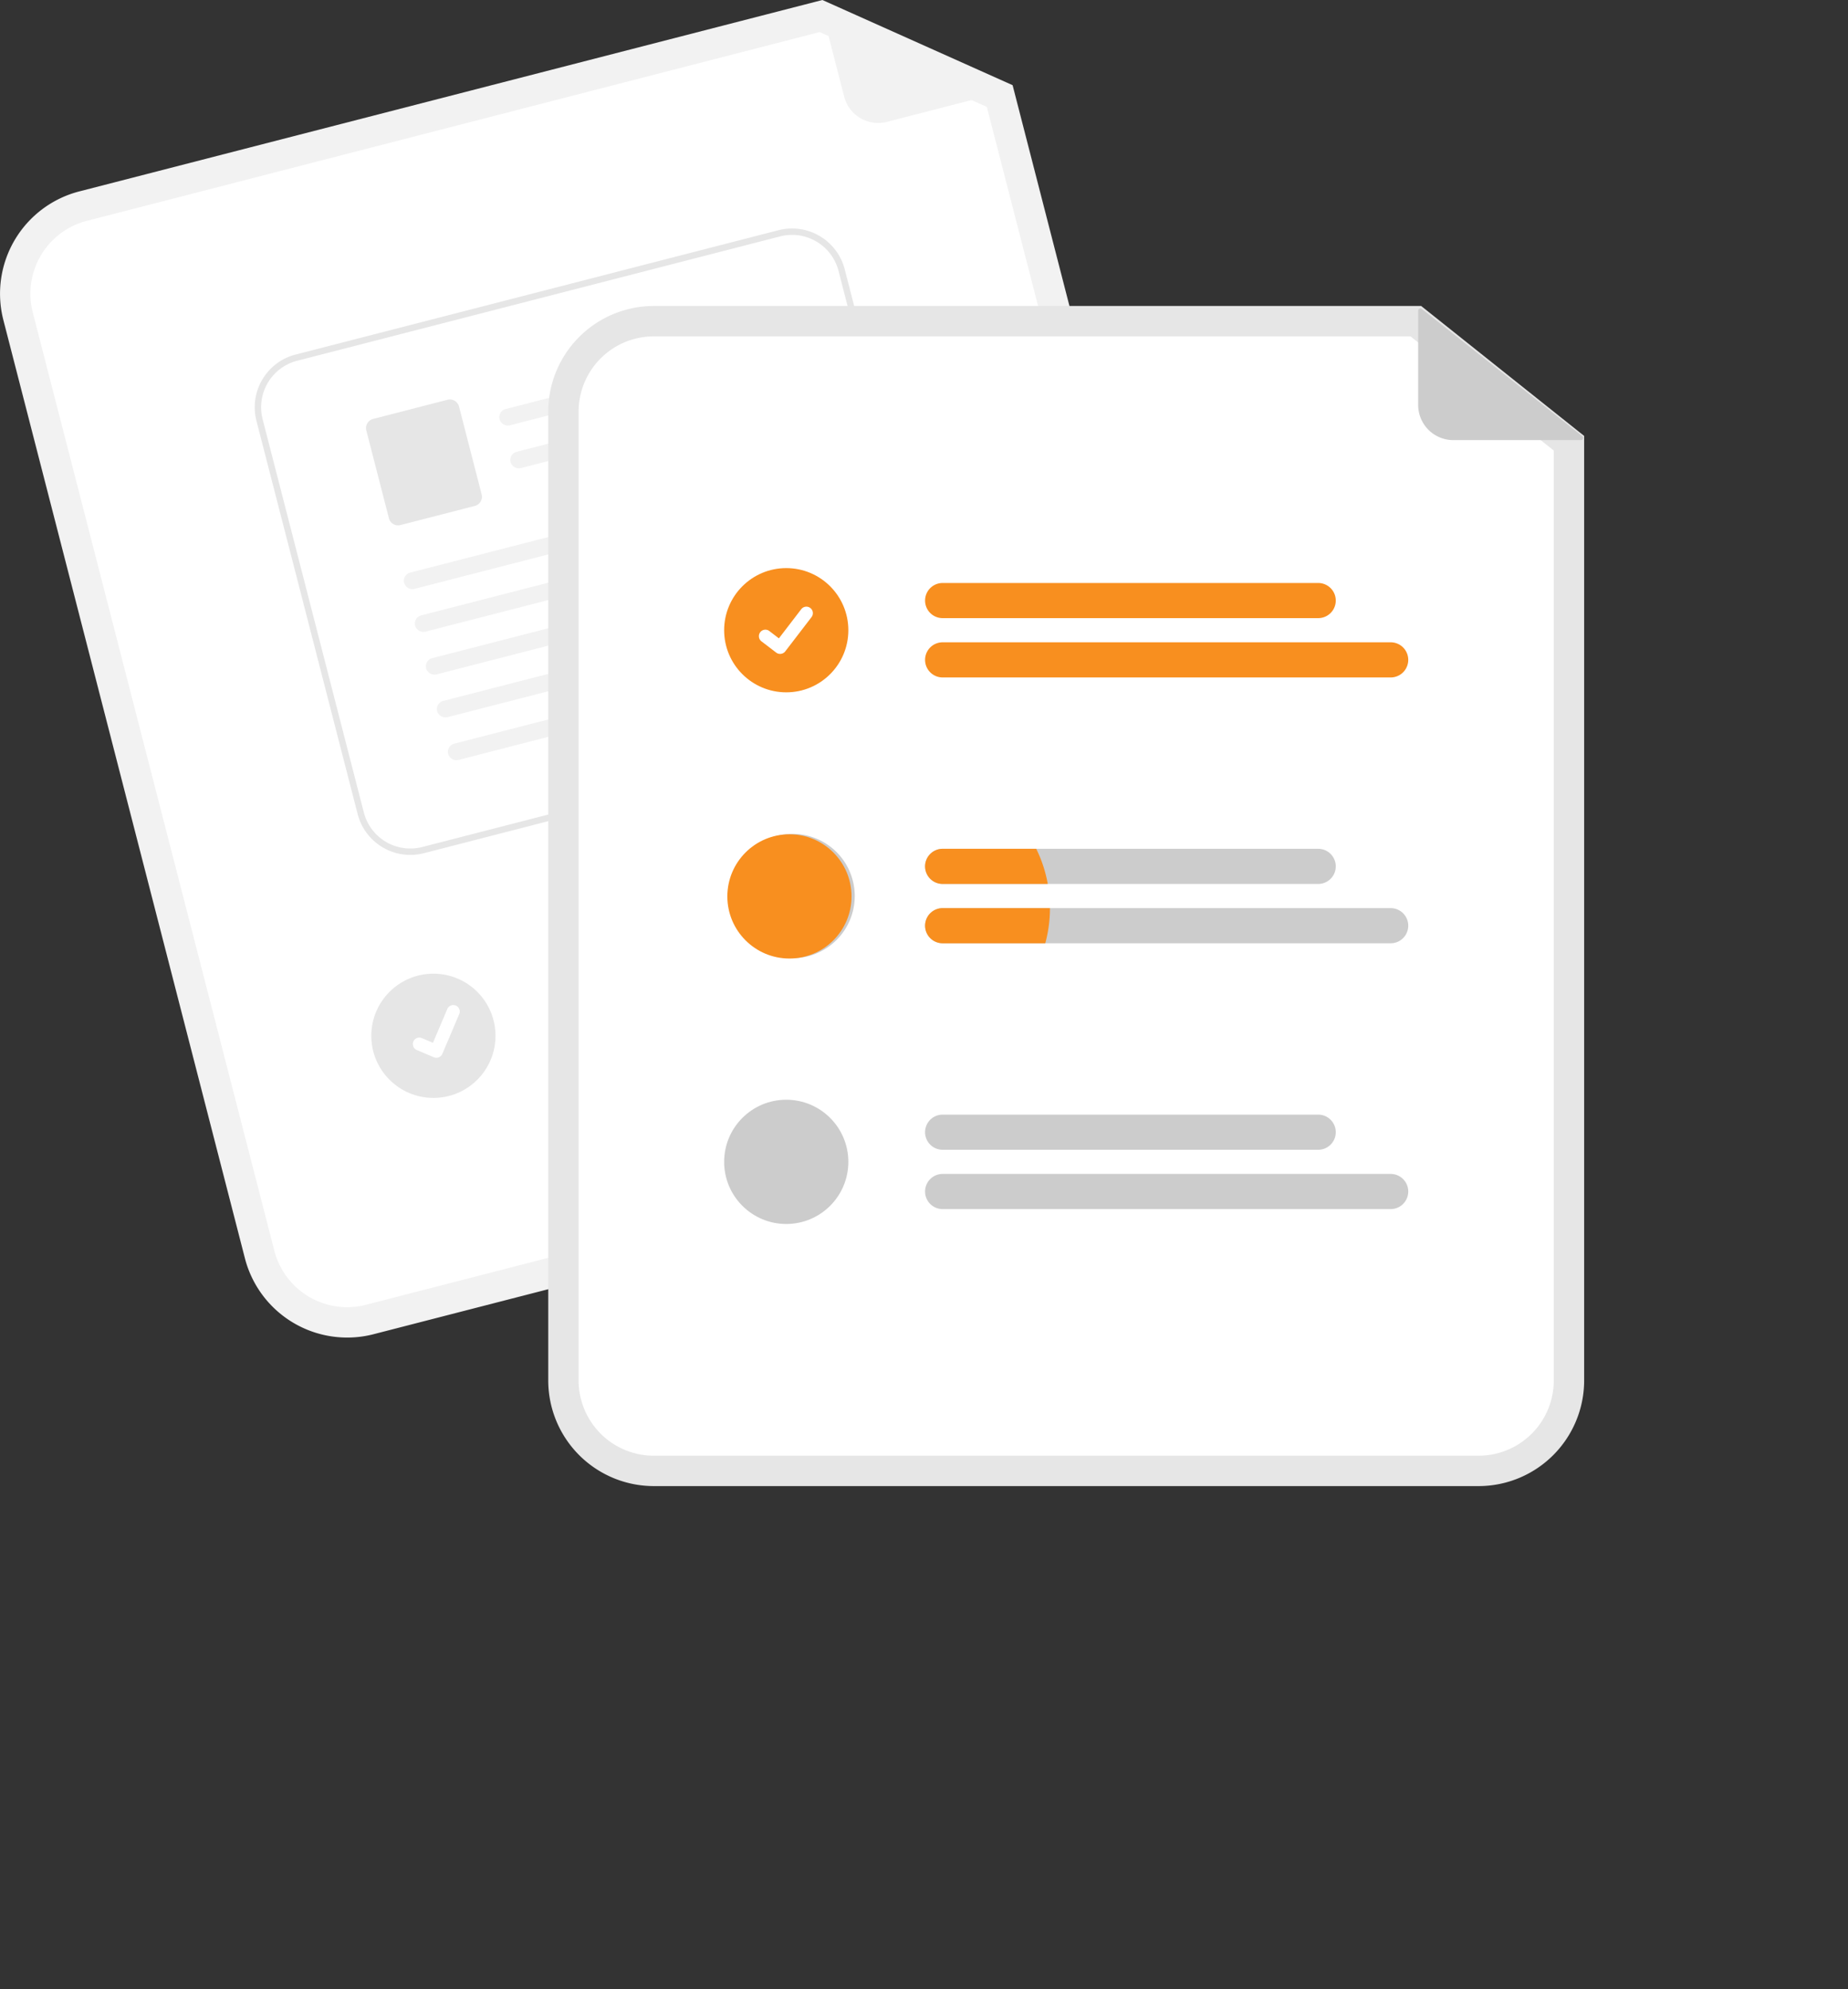 <svg xmlns="http://www.w3.org/2000/svg" data-name="Layer 1" width="578.001" height="621.926"
  viewBox="0 0 578.001 621.926" xmlns:xlink="http://www.w3.org/1999/xlink">
  <rect x="0" y="0" width="578.001" height="621.926" fill="#333333" stroke="none"/>
  <path
    d="M677.642,491.897l-249.849,64.339a33.037,33.037,0,0,1-40.187-23.728L312.046,239.081a33.037,33.037,0,0,1,23.728-40.187l232.444-59.857L627.712,165.671l73.658,286.039A33.037,33.037,0,0,1,677.642,491.897Z"
    transform="translate(-310.999 -139.037)" fill="#f2f2f2" />
  <path
    d="M338.143,208.094a23.527,23.527,0,0,0-16.897,28.618l75.561,293.427a23.527,23.527,0,0,0,28.618,16.897l249.849-64.339a23.527,23.527,0,0,0,16.897-28.618l-72.517-281.607-52.285-23.406Z"
    transform="translate(-310.999 -139.037)" fill="#fff" />
  <path
    d="M627.077,167.185l-38.667,9.957a10.991,10.991,0,0,1-13.384-7.903L567.671,140.68a.687.687,0,0,1,.944-.799l58.57,26.011A.687.687,0,0,1,627.077,167.185Z"
    transform="translate(-310.999 -139.037)" fill="#f2f2f2" />
  <path
    d="M606.734,417.765,492.982,447.058a5.495,5.495,0,0,1-2.741-10.644L603.994,407.122a5.495,5.495,0,1,1,2.741,10.644Z"
    transform="translate(-310.999 -139.037)" fill="#ccc" />
  <path
    d="M633.312,430.073l-135.705,34.946A5.495,5.495,0,0,1,494.866,454.375l135.705-34.946a5.495,5.495,0,0,1,2.741,10.644Z"
    transform="translate(-310.999 -139.037)" fill="#ccc" />
  <circle id="a597741b-ffcf-4aba-98b0-6652ef5d57c9" data-name="Ellipse 44" cx="135.555" cy="323.878" r="19.423"
    fill="#e6e6e6" />
  <path
    d="M594.639,366.934,443.564,405.823A17.019,17.019,0,0,1,422.863,393.597l-31.66-122.99a17.019,17.019,0,0,1,12.225-20.701l151.075-38.889a17.019,17.019,0,0,1,20.701,12.225l31.66,122.99A17.019,17.019,0,0,1,594.639,366.934Z"
    transform="translate(-310.999 -139.037)" fill="#fff" />
  <path
    d="M594.639,366.934,443.564,405.823A17.019,17.019,0,0,1,422.863,393.597l-31.66-122.99a17.019,17.019,0,0,1,12.225-20.701l151.075-38.889a17.019,17.019,0,0,1,20.701,12.225l31.66,122.99A17.019,17.019,0,0,1,594.639,366.934ZM403.927,251.842a15.017,15.017,0,0,0-10.787,18.266l31.66,122.99a15.017,15.017,0,0,0,18.266,10.787l151.075-38.889a15.017,15.017,0,0,0,10.787-18.266L573.268,223.74a15.017,15.017,0,0,0-18.266-10.787Z"
    transform="translate(-310.999 -139.037)" fill="#e6e6e6" />
  <path id="b056fd3f-f1a0-44f0-b006-deff0bee637d-228" data-name="Path 411"
    d="M546.839,252.371l-76.246,19.627a2.731,2.731,0,0,1-3.308-1.719,2.631,2.631,0,0,1,1.853-3.339l77.613-19.979c3.135,1.589,2.31,4.838.087,5.41Z"
    transform="translate(-310.999 -139.037)" fill="#f2f2f2" />
  <path id="f1ea6668-a825-428d-96fe-a2c4e1b5a672-229" data-name="Path 412"
    d="M550.282,265.745l-76.246,19.627A2.731,2.731,0,0,1,470.728,283.653a2.631,2.631,0,0,1,1.853-3.339l77.613-19.979c3.135,1.589,2.31,4.838.087,5.41Z"
    transform="translate(-310.999 -139.037)" fill="#f2f2f2" />
  <path id="ee9aa382-a9c9-40d0-8ed3-22ec2dd616d6-230" data-name="Path 413"
    d="M459.514,297.229l-23.269,5.99a2.962,2.962,0,0,1-3.603-2.128l-7.069-27.46a2.962,2.962,0,0,1,2.128-3.603l23.269-5.99a2.963,2.963,0,0,1,3.603,2.128l7.069,27.46a2.962,2.962,0,0,1-2.128,3.603Z"
    transform="translate(-310.999 -139.037)" fill="#e6e6e6" />
  <path id="be954d2b-d8b8-4d26-80a0-a319e99a4b10-231" data-name="Path 414"
    d="M557.109,293.185,440.744,323.139a2.731,2.731,0,0,1-3.308-1.719,2.631,2.631,0,0,1,1.853-3.339L557.022,287.775c3.135,1.589,2.31,4.838.087,5.41Z"
    transform="translate(-310.999 -139.037)" fill="#f2f2f2" />
  <path id="baaae9e4-1b4d-40c2-8a9d-f2abb078b489-232" data-name="Path 415"
    d="M560.553,306.563,444.188,336.517a2.731,2.731,0,0,1-3.308-1.719,2.631,2.631,0,0,1,1.853-3.339l117.733-30.306c3.135,1.589,2.31,4.838.087,5.41Z"
    transform="translate(-310.999 -139.037)" fill="#f2f2f2" />
  <path id="a91bf4c9-37f6-4391-92ed-1882bd0ce21c-233" data-name="Path 416"
    d="M563.994,319.932,447.63,349.886a2.731,2.731,0,0,1-3.308-1.719,2.631,2.631,0,0,1,1.853-3.339l117.733-30.306c3.135,1.589,2.31,4.838.087,5.41Z"
    transform="translate(-310.999 -139.037)" fill="#f2f2f2" />
  <path id="efb98e07-468b-4c85-9a64-ee4cc5493d6f-234" data-name="Path 417"
    d="M567.438,333.309,451.073,363.263a2.731,2.731,0,0,1-3.308-1.719,2.631,2.631,0,0,1,1.853-3.339L567.351,327.899c3.135,1.589,2.31,4.838.087,5.41Z"
    transform="translate(-310.999 -139.037)" fill="#f2f2f2" />
  <path id="aeb1db98-32e5-40b8-ab89-fdad6a3263dc-235" data-name="Path 418"
    d="M570.879,346.679,454.515,376.633a2.731,2.731,0,0,1-3.308-1.719,2.631,2.631,0,0,1,1.853-3.339l117.733-30.306c3.135,1.589,2.31,4.838.087,5.41Z"
    transform="translate(-310.999 -139.037)" fill="#f2f2f2" />
  <path id="be265de5-288f-49a7-867d-c42e7cdbf4db-236" data-name="Path 395"
    d="M447.987,469.723a2.014,2.014,0,0,1-1.274-.088l-.025-.01L441.397,467.382a2.029,2.029,0,1,1,1.587-3.734l3.429,1.458,4.493-10.569a2.028,2.028,0,0,1,2.659-1.073l.001 0-.027.069.028-.069a2.03,2.03,0,0,1,1.072,2.66l-5.286,12.427a2.029,2.029,0,0,1-1.365,1.168Z"
    transform="translate(-310.999 -139.037)" fill="#fff" />
  <path
    d="M773.475,603.715h-258a33.037,33.037,0,0,1-33-33v-303a33.037,33.037,0,0,1,33-33H755.501l50.973,40.629V570.715A33.037,33.037,0,0,1,773.475,603.715Z"
    transform="translate(-310.999 -139.037)" fill="#e6e6e6" />
  <path
    d="M515.474,244.215a23.527,23.527,0,0,0-23.5,23.5v303a23.527,23.527,0,0,0,23.5,23.5h258a23.527,23.527,0,0,0,23.5-23.5V279.92l-44.796-35.706Z"
    transform="translate(-310.999 -139.037)" fill="#fff" />
  <path d="M723.294,332.319H605.83a5.495,5.495,0,0,1,0-10.991H723.294a5.495,5.495,0,1,1,0,10.991Z"
    transform="translate(-310.999 -139.037)" fill="#f88f1f" />
  <path d="M745.962,350.866H605.83a5.495,5.495,0,0,1,0-10.991H745.962a5.495,5.495,0,1,1,0,10.991Z"
    transform="translate(-310.999 -139.037)" fill="#f88f1f" />
  <path d="M723.294,404.443h-117.46a5.495,5.495,0,1,0,0,10.99h117.46a5.495,5.495,0,0,0,0-10.99Z"
    transform="translate(-310.999 -139.037)" fill="#ccc" />
  <path d="M745.964,422.993H605.834a5.495,5.495,0,1,0,0,10.99H745.964a5.495,5.495,0,0,0,0-10.99Z"
    transform="translate(-310.999 -139.037)" fill="#ccc" />
  <path d="M723.294,498.554H605.83a5.495,5.495,0,0,1,0-10.991H723.294a5.495,5.495,0,1,1,0,10.991Z"
    transform="translate(-310.999 -139.037)" fill="#ccc" />
  <path d="M745.962,517.101H605.83a5.495,5.495,0,0,1,0-10.991H745.962a5.495,5.495,0,1,1,0,10.991Z"
    transform="translate(-310.999 -139.037)" fill="#ccc" />
  <circle id="abdb8e2f-a218-463c-85f4-c869fef49971" data-name="Ellipse 44" cx="245.916" cy="197.06" r="19.423"
    fill="#f88f1f" />
  <path id="ba7dbbd6-0052-44b1-a552-47a8298b8d3e-237" data-name="Path 395"
    d="M554.99,343.506a2.014,2.014,0,0,1-1.212-.403l-.022-.016-4.565-3.492a2.029,2.029,0,1,1,2.468-3.22l2.957,2.267,6.987-9.115a2.028,2.028,0,0,1,2.843-.376l.001 0-.043.06.045-.06a2.03,2.03,0,0,1,.375,2.843l-8.218,10.716a2.029,2.029,0,0,1-1.613.791Z"
    transform="translate(-310.999 -139.037)" fill="#fff" />
  <path
    d="M578.334,419.213a19.423,19.423,0,0,1-19.42,19.43,4.176,4.176,0,0,1-.5-.02,19.422,19.422,0,1,1,19.92-19.41Z"
    transform="translate(-310.999 -139.037)" fill="#ccc" />
  <circle id="e4a71040-498e-4958-ad41-c2d79154b8f7" data-name="Ellipse 44" cx="245.916" cy="363.295" r="19.423"
    fill="#ccc" />
  <path
    d="M805.482,276.651h-39.929a10.991,10.991,0,0,1-10.991-10.991v-29.491a.687.687,0,0,1,1.113-.538l50.233,39.795A.687.687,0,0,1,805.482,276.651Z"
    transform="translate(-310.999 -139.037)" fill="#ccc" />
  <circle data-name="Ellipse 44" cx="246.916" cy="280.295" r="19.423" fill="#f88f1f" />
  <path
    d="M600.334,409.943a5.51,5.51,0,0,1,5.5-5.5h29.27a41.573,41.573,0,0,1,3.61,10.99H605.834A5.501,5.501,0,0,1,600.334,409.943Z"
    transform="translate(-310.999 -139.037)" fill="#f88f1f" />
  <path d="M639.394,422.993a41.924,41.924,0,0,1-1.46,10.99h-32.1a5.495,5.495,0,1,1,0-10.99Z"
    transform="translate(-310.999 -139.037)" fill="#f88f1f" />
</svg>
